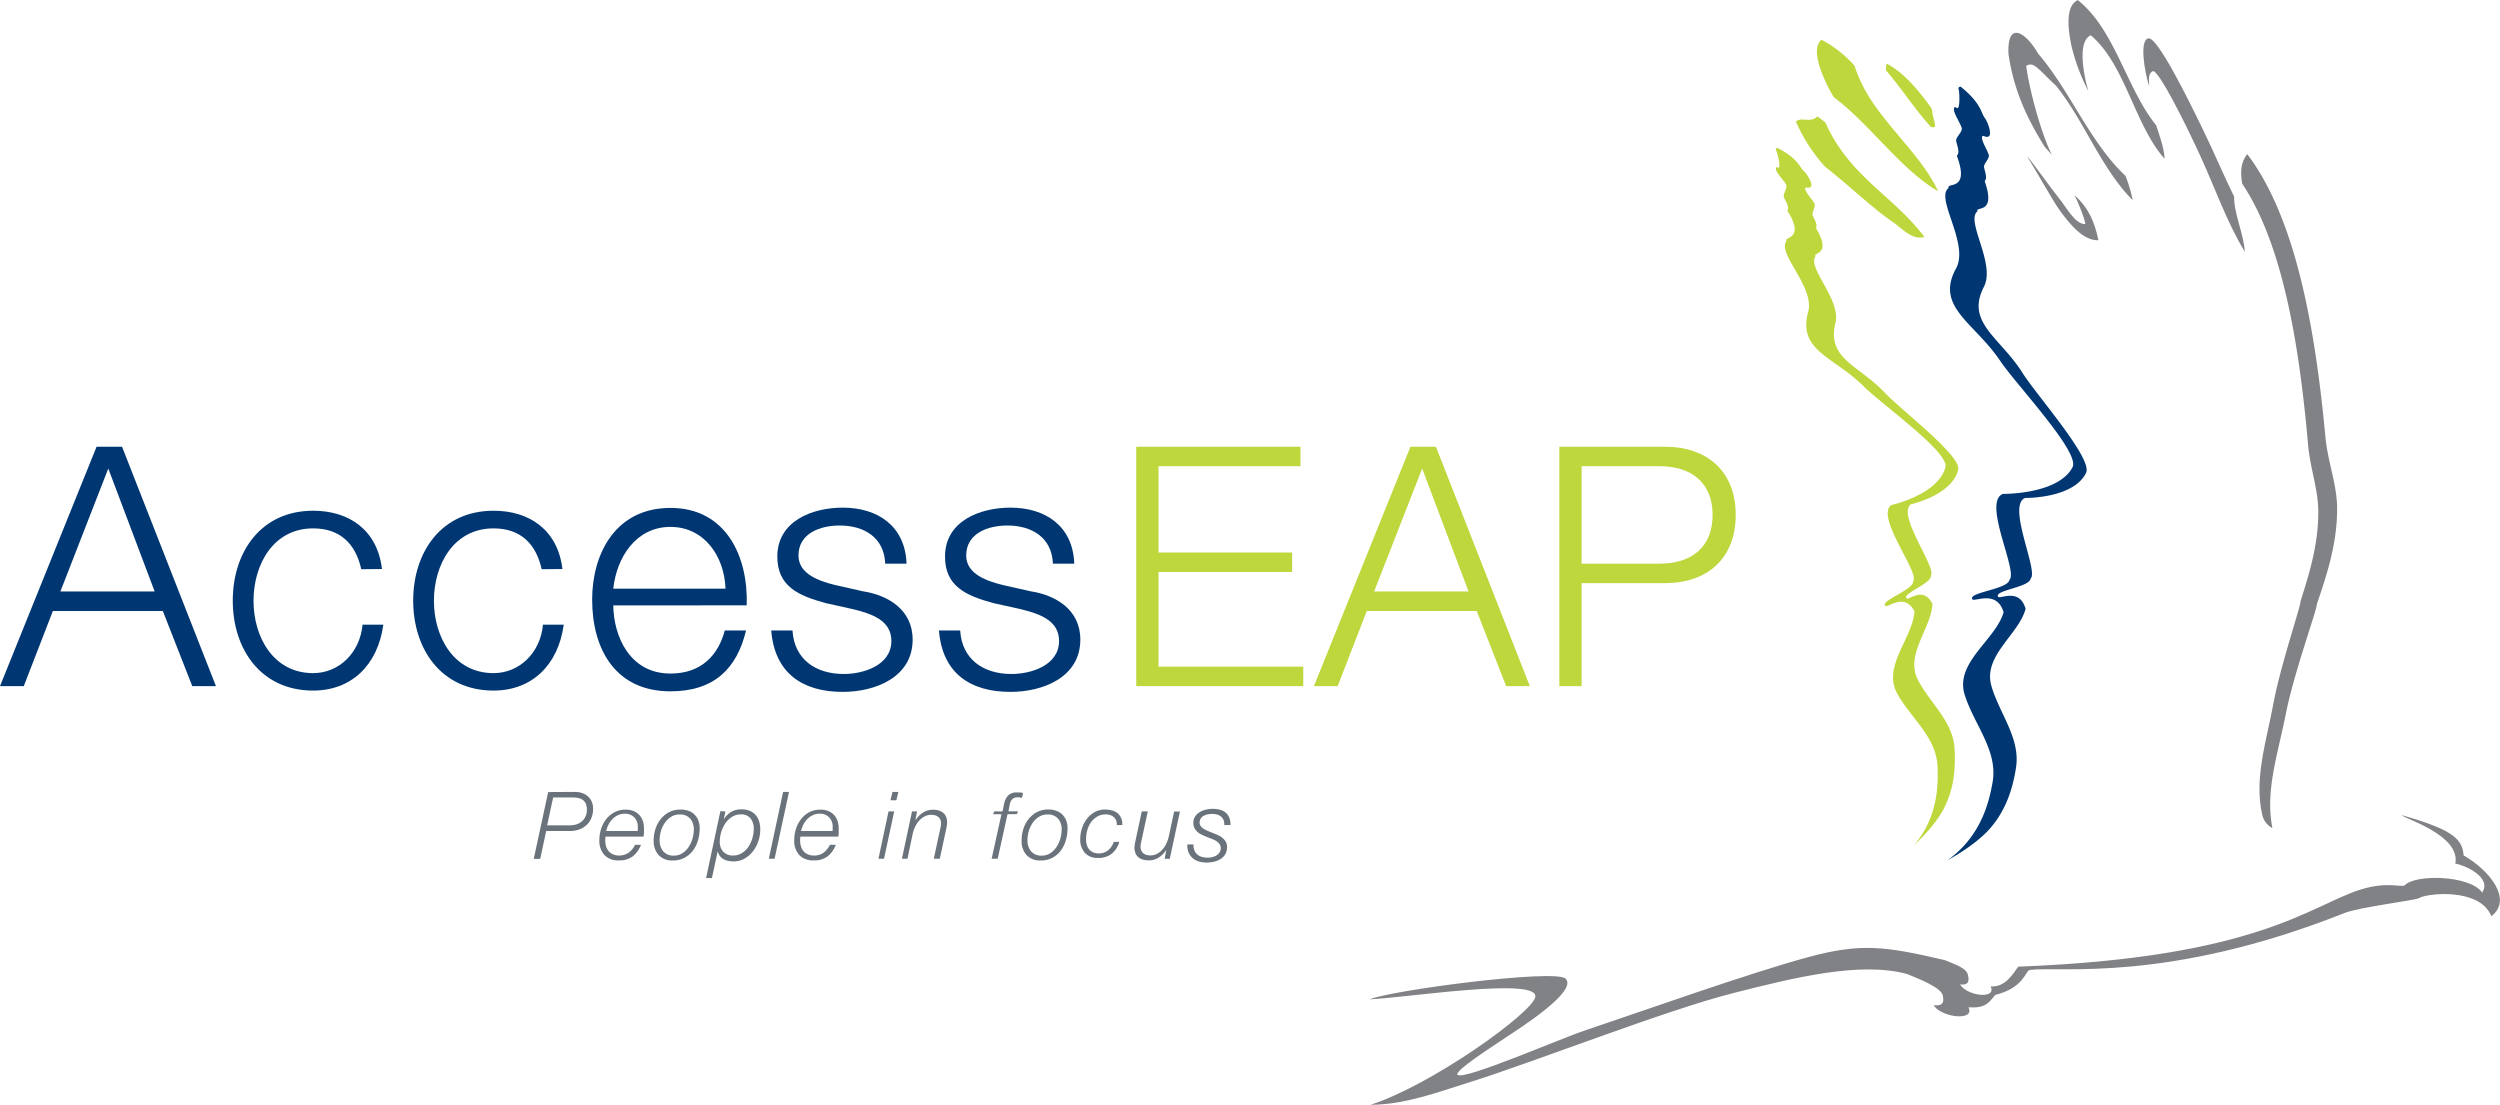 <?xml version="1.0" encoding="UTF-8" standalone="no"?>
<svg
   xmlns:dc="http://purl.org/dc/elements/1.1/"
   xmlns:cc="http://creativecommons.org/ns#"
   xmlns:rdf="http://www.w3.org/1999/02/22-rdf-syntax-ns#"
   xmlns:svg="http://www.w3.org/2000/svg"
   xmlns="http://www.w3.org/2000/svg"
   id="svg76"
   version="1.1"
   viewBox="0 0 898.08 396.9">
  <defs
     id="defs4">
    <style
       id="style2">.cls-1{fill:#003773;}.cls-2{fill:#bed73d;}.cls-3{fill:#808285;}.cls-4{fill:#6a737b;}</style>
  </defs>
  <title
     id="title6">Asset 1@300</title>
  <g
     data-name="Layer 2"
     id="Layer_2">
    <g
       data-name="Layer 1"
       id="Layer_1-2">
      <path
         id="path8"
         d="M34.69,160.48h9.15l33.73,86h-8.5l-10.58-27H19l-10.46,27H0Zm-13,52H55.56L38.9,168.31Z"
         class="cls-1" />
      <path
         id="path10"
         d="M129.77,204.48c-2-9.11-7.57-14.67-17.28-14.67-14.32,0-21.42,13-21.42,26s7.1,26,21.42,26c9.23,0,16.8-7.22,17.75-17.4h7.46c-2,14.68-11.6,23.67-25.21,23.67-18.7,0-28.87-14.79-28.87-32.31s10.17-32.3,28.87-32.3c13,0,23.08,7,24.73,20.94Z"
         class="cls-1" />
      <path
         id="path12"
         d="M194.58,204.48c-2-9.11-7.57-14.67-17.28-14.67-14.32,0-21.42,13-21.42,26s7.1,26,21.42,26c9.23,0,16.81-7.22,17.75-17.4h7.46c-2,14.68-11.6,23.67-25.21,23.67-18.69,0-28.87-14.79-28.87-32.31s10.18-32.3,28.87-32.3c13,0,23.08,7,24.74,20.94Z"
         class="cls-1" />
      <path
         id="path14"
         d="M220.31,217.48c.12,11.08,5.91,24.48,20.52,24.48,11.1,0,17.13-6.52,19.55-15.48H268c-3.26,13.67-11.46,21.87-27.15,21.87-19.8,0-28.13-15.2-28.13-32.94,0-16.42,8.33-32.95,28.13-32.95,20,0,28,17.5,27.39,35Zm40.31-6c-.36-11.46-7.48-22.2-19.79-22.2s-19.31,10.86-20.52,22.2Z"
         class="cls-1" />
      <path
         id="path16"
         d="M318,202.48c-.37-9.45-7.64-13.7-16.37-13.7-6.79,0-14.79,2.67-14.79,10.79,0,6.79,7.76,9.22,13,10.55l10.19,2.3c8.72,1.34,17.82,6.43,17.82,17.34,0,13.57-13.46,18.79-25.1,18.79-14.54,0-24.49-6.79-25.7-22.07h7.64c.61,10.3,8.24,15.64,18.43,15.64,7.15,0,17.09-3.15,17.09-11.87,0-7.28-6.79-9.7-13.7-11.4l-9.82-2.18c-9.94-2.67-17.45-6.07-17.45-16.73,0-12.73,12.48-17.58,23.51-17.58,12.49,0,22.43,6.55,22.91,20.12Z"
         class="cls-1" />
      <path
         id="path18"
         d="M378.24,202.48c-.37-9.45-7.64-13.7-16.36-13.7-6.79,0-14.79,2.67-14.79,10.79,0,6.79,7.75,9.22,13,10.55l10.18,2.3c8.73,1.34,17.82,6.43,17.82,17.34,0,13.57-13.46,18.79-25.09,18.79-14.55,0-24.49-6.79-25.7-22.07h7.63c.61,10.3,8.25,15.64,18.43,15.64,7.15,0,17.09-3.15,17.09-11.87,0-7.28-6.79-9.7-13.69-11.4l-9.83-2.18c-9.94-2.67-17.45-6.07-17.45-16.73,0-12.73,12.49-17.58,23.52-17.58,12.48,0,22.42,6.55,22.91,20.12Z"
         class="cls-1" />
      <polygon
         id="polygon20"
         points="408.17 160.48 467.17 160.48 467.17 167.48 416.17 167.48 416.17 198.48 464.17 198.48 464.17 205.48 416.17 205.48 416.17 239.48 468.17 239.48 468.17 246.48 408.17 246.48 408.17 160.48"
         class="cls-2" />
      <path
         id="path22"
         d="M506.68,160.48h9.15l33.73,86h-8.5l-10.58-27H491l-10.47,27H472Zm-13.05,52h33.92l-16.66-44.17Z"
         class="cls-2" />
      <path
         id="path24"
         d="M560.17,160.48h37.9c15.38,0,25.46,9,25.46,24.5s-10.08,24.5-25.46,24.5h-29.9v37h-8Zm8,42h28.05c11.26,0,19-5.75,19-17.5s-7.79-17.5-19-17.5H568.17Z"
         class="cls-2" />
      <path
         id="path26"
         d="M832.8,183.75c.06,11.84-3.24,22.35-6.38,32.27.12,1.69-7.13,22.74-9.8,37-2.58,13.8-6.88,26.73-3.94,39.71a7.08,7.08,0,0,0,3.64,4.74c-2.67-13.36,2-26.7,4.8-40.91,3-15.19,11.3-37.67,11.15-39.47,3.59-10.58,7.35-21.8,7.29-34.44,0-8.59-3.35-16.69-4.17-25.48-3.53-37.63-10.28-78.3-28.1-101.79-2.41,3-2.53,6.68-1.8,10.65,14.88,22.2,20.63,59.4,23.66,93.88C829.87,168.12,832.77,175.7,832.8,183.75Z"
         class="cls-3" />
      <path
         id="path28"
         d="M751.06,12.67c12.45,10.53,15.62,32,26.52,44.37-.12-3.53-1.59-7.67-3-12-10.81-13.43-14.79-34.4-28.17-45-5,2.24-3.11,12.46-2.27,16.45a71.09,71.09,0,0,0,6.13,16.36,46.87,46.87,0,0,1-1.21-4.73C748.33,24.35,746.65,14.77,751.06,12.67Z"
         class="cls-3" />
      <path
         id="path30"
         d="M790.72,56.68c5.19,11.44,9.54,23.72,15.69,33.75-.34-6.28-3.94-13.67-3.84-19.81-3.79-7.67-7.18-15.84-11-23.65-5.8-12-16.57-33.75-19.79-33.18s-1.53,11.35.23,17.13c.14-1.82-.61-4.25,1.3-5.33S785.63,45.45,790.72,56.68Z"
         class="cls-3" />
      <path
         id="path32"
         d="M727.87,23.68c2.75-1.71,4.14,1,10.72,7.11,10.12,12.59,16.27,29.86,27.54,41.11a53,53,0,0,0-2.57-8.71c-12.81-12-19.82-30.42-31.34-43.86-4.7-8.08-11.26-11.88-10.71.09,2,13.7,7.2,24,13.08,33.43.85.9,1.68,1.84,2.52,2.79C733.5,48.52,729.23,33.43,727.87,23.68Z"
         class="cls-3" />
      <path
         id="path34"
         d="M885,307.28c-.41-6-4.08-9.27-22.25-14.46.65,1.18,21.25,7.09,19.28,17.43,3,.37,13.35,4.82,9.64,10.38-4.36-6.27-24.1-6.67-27.81-2.59-1.4.77-6.34-1.37-15.48,1.4C830.22,325,811.59,344,725,347.25c-2,2.76-4.6,7.44-9.9,7.1,2.28,4.65-8.32,3.59-11-.7,3.41.35,3.2-1.49,2.91-3.22-.44-2.74-4.83-4-8.34-5.51-21.11-4.92-29.91-6.26-48.8-1.17-21.61,5.83-60.21,19.64-80,26.24-10,3.33-43.85,18.18-46.31,16.12-1-1.52,12.07-9.83,17.13-13.25C546.21,369.2,567,356,562.4,351.55,558.7,348,499.66,355.74,492,359c14.17-.69,61.2-8.12,59.51-.77-1.34,5.81-37.24,31.58-59.15,38.64,12.27,0,24.32-4.59,35.74-8.16,22.61-7.05,70.24-25.83,94.86-32.05,21.52-5.44,45.41-11.4,62.25-6.72,4,1.66,12.21,4.81,12.72,7.74.32,1.84.56,3.81-3.32,3.44,3,4.58,15.11,5.7,12.51.74,6,.37,7.28-1.49,9.6-4.43,10.66-2.7,10.75-8.78,12.52-9,10.65-1.38,49.32,4.82,113-20.45,5.31-2.1,25.13-4.51,26.72-5.33,2.65-1.78,21.94-3.89,26,6.49C902.67,323.3,894.67,312.85,885,307.28Z"
         class="cls-3" />
      <path
         id="path36"
         d="M753.81,86.3c-1.29-6.3-3.37-11.49-8.56-16.16,1.14,2.2,3.64,8.3,3.89,10.38-3.89,0-6.67-6-10.12-10.12-2.48-3-9.25-12.75-10.9-14.28,3,4.47,9.09,15.84,12.2,20C743.25,80,748.22,86.57,753.81,86.3Z"
         class="cls-3" />
      <path
         id="path38"
         d="M726.62,134.05C718.5,121.13,706,115.93,712.7,103c4.28-8.32-6.74-23.7-2.33-27.1-.81-2,6.86,1.32,2.58-10.85,1.08-1,.08-3.34-.21-5-.23-1.23,2-3,1.71-4.34-.39-1.54-2.74-5.2-2.43-6.5.24-1.07,1.17.45,2.43-.22,1.28-1-.64-5.59-1.4-6.55-1.43-1.78-1.22-5.32-8.76-11.33,0,.07-1,0-.67,1s.51,7.21-.53,6.71-1-.44-1.15.21c-.35,1.39,2.33,5.29,2.77,6.94.37,1.41-2.2,3.32-2,4.63.34,1.77,1.49,4.28.24,5.33,4.88,13-3.86,9.45-2.93,11.58-5,3.64,7.53,20.06,2.65,28.93-7.61,13.86,6.61,19.4,15.86,33.19,5.69,8.49,28.83,32.87,26,38.21-5.19,9.86-25,9.58-25,9.58-7.55,2.88,5.61,28,2.31,30.89-.44,3.33-14.36,4.43-13.4,6.79.17,1.73,8.7-3.77,11.32,4.83-2.77,9.86-17.56,18-14,29.57,3.29,10.7,12,20,10.06,31.39-1.38,8.19-4.1,16-10.1,22.7a41.62,41.62,0,0,1-6,5.4c6.09-3.44,11.91-7.48,15.62-11.91,5.27-6.31,7.67-13.58,8.87-21.26,1.68-10.66-5.94-19.39-8.83-29.4-3.13-10.87,9.85-18.47,12.28-27.71-2.29-8.06-9.79-2.91-9.94-4.52-.84-2.22,11.38-3.25,11.76-6.37,2.9-2.72-8.65-26.23-2-28.94,0,0,17.35.27,21.9-9C751.93,164.84,731.61,142,726.62,134.05Z"
         class="cls-1" />
      <path
         id="path40"
         d="M696.27,68.76c-6.45-13.91-21.07-25-27.68-39.16a50.39,50.39,0,0,1-2.4-6,41.86,41.86,0,0,0-11.86-9.32c-3.87,3.18.14,12.24,1.79,15.76a49.43,49.43,0,0,0,2.66,4.89l0,0C672,44.85,682.32,60.43,696.27,68.76Z"
         class="cls-2" />
      <path
         id="path42"
         d="M695.06,45.55c.42-1-1-3.95-1-6.15-.19-.32-.37-.64-.55-1-4.66-6.36-9.53-12.25-15.82-15.59a16.88,16.88,0,0,0-.22,2.43c5.55,6.4,10.48,14.11,16.12,20.3A1.66,1.66,0,0,0,695.06,45.55Z"
         class="cls-2" />
      <path
         id="path44"
         d="M691.31,85.11C680.08,70.21,664.45,63.55,655.73,44c-.94-.75-1.9-1.49-2.88-2.18-2.47,2.53-5.78,0-7.7,1.87A59.21,59.21,0,0,0,655.63,59.9c8.41,6.54,17.15,15,24.3,19.83C683.28,82,686.78,86.38,691.31,85.11Z"
         class="cls-2" />
      <path
         id="path46"
         d="M686.44,181.17s14.84-3.25,17-12.47c1.15-5-20.52-21.42-26.3-27.57-9.38-10-21-12.13-17.79-25.13,2.06-8.34-10.27-19.94-7.16-23.89-1.07-1.63,6.1-.18.13-10.26.74-1.11-.56-3-1.13-4.44-.43-1.07,1.16-3.13.63-4.25-.62-1.31-3.33-4.12-3.31-5.36,0-1,1.09.18,2-.68.91-1.15-1.61-4.89-2.45-5.6-1.55-1.31-2-4.54-9.62-8.42,0,.06-.87.19-.39,1s1.81,6.37.83,6.13-.93-.19-.94.41c0,1.33,3,4.3,3.69,5.69.58,1.19-1.25,3.43-.78,4.55.62,1.52,2.08,3.55,1.22,4.74,6.64,10.7-1.49,9.27-.29,11-3.59,4.27,10.24,16.5,7.77,25.46-3.84,14,9.34,16.1,19.85,26.63,6.48,6.48,30.85,23.74,29.47,29.1-2.54,9.9-19.43,13.62-19.43,13.62-5.9,4.11,10.1,24,7.85,27.29.26,3.08-11.4,6.87-10.13,8.8.48,1.52,6.7-5.14,10.58,2.06-.48,9.42-11.55,19.68-6.29,29.39,4.85,8.94,14,15.56,14.56,26.17.39,7.64-.45,15.17-4.28,22.43a38.68,38.68,0,0,1-4.11,6.07c4.54-4.33,8.73-9.12,11-13.85,3.29-6.72,3.94-13.75,3.51-20.88-.6-9.92-8.76-16.22-13.14-24.65-4.74-9.13,4.88-18.57,5.19-27.36-3.49-6.78-8.9-.64-9.34-2.07-1.13-1.82,9.08-5.2,8.82-8.08C695.63,203.73,681.31,184.93,686.44,181.17Z"
         class="cls-2" />
      <path
         id="path48"
         d="M206.54,284.48a7.69,7.69,0,0,1,2.59.42,6,6,0,0,1,2.06,1.18,5.39,5.39,0,0,1,1.37,1.9,6.29,6.29,0,0,1,.5,2.54,8.59,8.59,0,0,1-.64,3.38,6.84,6.84,0,0,1-1.75,2.5A7.55,7.55,0,0,1,208,298a10.48,10.48,0,0,1-3.39.53h-8.4l-2.15,10h-2.32l5.18-24Zm-1.74,12a7.25,7.25,0,0,0,2.36-.37,5.7,5.7,0,0,0,1.92-1.1,4.91,4.91,0,0,0,1.28-1.76,5.81,5.81,0,0,0,.47-2.38,5.26,5.26,0,0,0-.36-2.07,3.42,3.42,0,0,0-1-1.36,4.16,4.16,0,0,0-1.56-.73,8.54,8.54,0,0,0-2-.23H198.7l-2.15,10Z"
         class="cls-4" />
      <path
         id="path50"
         d="M217.43,301.87a7.61,7.61,0,0,0,.3,2.18,4.59,4.59,0,0,0,.92,1.72,4.31,4.31,0,0,0,1.58,1.15,6.05,6.05,0,0,0,5.82-.77,7.84,7.84,0,0,0,2.08-2.67h2.12a9.63,9.63,0,0,1-2.82,4.06,7.92,7.92,0,0,1-5.07,1.54,6.77,6.77,0,0,1-5.25-1.94,7.61,7.61,0,0,1-1.8-5.37,13.48,13.48,0,0,1,.62-4,11.23,11.23,0,0,1,1.83-3.5,9.37,9.37,0,0,1,3-2.49,8.27,8.27,0,0,1,4-.93,7.46,7.46,0,0,1,2.78.48,5.8,5.8,0,0,1,3.36,3.51,8.26,8.26,0,0,1,.43,2.75c0,.49,0,1,0,1.48a13.88,13.88,0,0,1-.14,1.46H217.53A8.83,8.83,0,0,0,217.43,301.87Zm11.69-4.08c0-.21,0-.43,0-.65a4.85,4.85,0,0,0-1.26-3.52,4.61,4.61,0,0,0-3.47-1.31,5.41,5.41,0,0,0-2.4.52,7,7,0,0,0-1.95,1.37,7.8,7.8,0,0,0-1.42,2,8.9,8.9,0,0,0-.84,2.31h11.3C229.1,298.24,229.11,298,229.12,297.79Z"
         class="cls-4" />
      <path
         id="path52"
         d="M247.28,291.25a5.84,5.84,0,0,1,3.57,3.46,7.72,7.72,0,0,1,.5,2.86,15.22,15.22,0,0,1-.6,4.26,11.33,11.33,0,0,1-1.8,3.69,9,9,0,0,1-3,2.59,8.7,8.7,0,0,1-4.21,1,6.61,6.61,0,0,1-5.14-1.94,7.46,7.46,0,0,1-1.78-5.24,13.45,13.45,0,0,1,.64-4.13,10.88,10.88,0,0,1,1.88-3.55,9.57,9.57,0,0,1,3-2.49,8.77,8.77,0,0,1,4.11-.93A8,8,0,0,1,247.28,291.25Zm-2.05,15.2a7.84,7.84,0,0,0,2.21-2.27,10.85,10.85,0,0,0,1.35-3,11.86,11.86,0,0,0,.45-3.15,5.9,5.9,0,0,0-1.28-3.93,4.7,4.7,0,0,0-3.82-1.51,5.61,5.61,0,0,0-3.09.86,7.91,7.91,0,0,0-2.25,2.18,10.22,10.22,0,0,0-1.37,2.95,11.08,11.08,0,0,0-.47,3.14,6.19,6.19,0,0,0,1.27,4.07,4.75,4.75,0,0,0,3.93,1.57A5.42,5.42,0,0,0,245.23,306.45Z"
         class="cls-4" />
      <path
         id="path54"
         d="M260.6,291.48l-.64,3h-.08a9.06,9.06,0,0,1,2.63-2.73,6.87,6.87,0,0,1,3.83-1,7.62,7.62,0,0,1,3,.53,5.83,5.83,0,0,1,2.1,1.48,6.13,6.13,0,0,1,1.26,2.29,10.16,10.16,0,0,1,.41,2.95,13,13,0,0,1-.67,4.11,12.34,12.34,0,0,1-1.94,3.68,10.39,10.39,0,0,1-3.06,2.66,7.93,7.93,0,0,1-4,1,8.74,8.74,0,0,1-2-.23,5.6,5.6,0,0,1-1.72-.7,4.24,4.24,0,0,1-1.27-1.26,4.7,4.7,0,0,1-.69-1.84h.14l-2.15,10h-2.1l5.13-24Zm2.3,2a8.16,8.16,0,0,0-2.37,2.35,11.21,11.21,0,0,0-1.46,3.15,11.72,11.72,0,0,0-.5,3.34,5.19,5.19,0,0,0,1.25,3.66,4.68,4.68,0,0,0,3.58,1.34,5.76,5.76,0,0,0,3.2-.91,7.86,7.86,0,0,0,2.32-2.31,11.07,11.07,0,0,0,1.39-3.11,12.36,12.36,0,0,0,.47-3.27,5.84,5.84,0,0,0-1.14-3.69,4.19,4.19,0,0,0-3.52-1.48A5.68,5.68,0,0,0,262.9,293.5Z"
         class="cls-4" />
      <path
         id="path56"
         d="M283.44,284.48l-5.18,24h-2.08l5.14-24Z"
         class="cls-4" />
      <path
         id="path58"
         d="M287.43,301.87a7.61,7.61,0,0,0,.3,2.18,4.59,4.59,0,0,0,.92,1.72,4.23,4.23,0,0,0,1.58,1.15,5.51,5.51,0,0,0,2.23.42,5.57,5.57,0,0,0,3.59-1.19,8,8,0,0,0,2.08-2.67h2.11a9.46,9.46,0,0,1-2.82,4.06,7.87,7.87,0,0,1-5.06,1.54,6.76,6.76,0,0,1-5.25-1.94,7.61,7.61,0,0,1-1.8-5.37,13.48,13.48,0,0,1,.62-4,11.23,11.23,0,0,1,1.83-3.5,9.45,9.45,0,0,1,2.95-2.49,8.33,8.33,0,0,1,4-.93,7.55,7.55,0,0,1,2.79.48,5.88,5.88,0,0,1,2.06,1.38,5.75,5.75,0,0,1,1.29,2.13,8.26,8.26,0,0,1,.44,2.75c0,.49,0,1,0,1.48s-.07,1-.14,1.46H287.53A8.83,8.83,0,0,0,287.43,301.87Zm11.69-4.08c0-.21,0-.43,0-.65a4.85,4.85,0,0,0-1.26-3.52,4.61,4.61,0,0,0-3.48-1.31,5.4,5.4,0,0,0-2.39.52,7,7,0,0,0-1.95,1.37,7.84,7.84,0,0,0-1.43,2,9.7,9.7,0,0,0-.84,2.31H299.1C299.1,298.24,299.11,298,299.12,297.79Z"
         class="cls-4" />
      <path
         id="path60"
         d="M321.23,291.48l-3.66,17h-2l3.62-17Zm1.5-7-.74,3h-2.12l.74-3Z"
         class="cls-4" />
      <path
         id="path62"
         d="M329.42,291.48l-.57,3H329a8.31,8.31,0,0,1,2.39-2.45,6.66,6.66,0,0,1,3.74-1.16,7.69,7.69,0,0,1,2,.26,4.6,4.6,0,0,1,1.64.82,3.5,3.5,0,0,1,1.08,1.42,5.2,5.2,0,0,1,.38,2.11,11.73,11.73,0,0,1-.26,2l-2.36,11h-2.16l2.37-11c.07-.26.12-.54.17-.84a6.36,6.36,0,0,0,.06-.87,3.19,3.19,0,0,0-.29-1.43,2.8,2.8,0,0,0-.79-.94,3.32,3.32,0,0,0-1.14-.53,5.85,5.85,0,0,0-1.34-.16,5,5,0,0,0-2.17.49,6.78,6.78,0,0,0-1.94,1.4,8.71,8.71,0,0,0-1.55,2.21,11.53,11.53,0,0,0-1,2.92L326,308.48h-2l3.63-17Z"
         class="cls-4" />
      <path
         id="path64"
         d="M361.93,292.48l-3.52,16h-2.18l3.53-16h-3l.4-1h3l.53-2.7a6.15,6.15,0,0,1,1.45-3,4.15,4.15,0,0,1,3.18-1.11c.38,0,.75,0,1.11,0a4.39,4.39,0,0,1,1.07.2l-.36,1.74-.66-.13a3.5,3.5,0,0,0-.65-.07,3.1,3.1,0,0,0-2.12.59,3.69,3.69,0,0,0-.94,1.86l-.5,2.6h3.42l-.4,1Z"
         class="cls-4" />
      <path
         id="path66"
         d="M379.42,291.25a5.93,5.93,0,0,1,2.16,1.32,5.79,5.79,0,0,1,1.41,2.14,7.52,7.52,0,0,1,.51,2.86,15.23,15.23,0,0,1-.61,4.26,11.52,11.52,0,0,1-1.79,3.69,9,9,0,0,1-3,2.59,8.7,8.7,0,0,1-4.21,1,6.61,6.61,0,0,1-5.14-1.94A7.51,7.51,0,0,1,367,301.9a13.74,13.74,0,0,1,.63-4.13,10.88,10.88,0,0,1,1.88-3.55,9.57,9.57,0,0,1,3-2.49,8.82,8.82,0,0,1,4.11-.93A7.93,7.93,0,0,1,379.42,291.25Zm-2.05,15.2a8,8,0,0,0,2.22-2.27,10.82,10.82,0,0,0,1.34-3,11.86,11.86,0,0,0,.45-3.15,5.89,5.89,0,0,0-1.27-3.93,4.73,4.73,0,0,0-3.83-1.51,5.65,5.65,0,0,0-3.09.86,7.75,7.75,0,0,0-2.24,2.18,10,10,0,0,0-1.38,2.95,11.45,11.45,0,0,0-.47,3.14,6.19,6.19,0,0,0,1.27,4.07,4.75,4.75,0,0,0,3.93,1.57A5.4,5.4,0,0,0,377.37,306.45Z"
         class="cls-4" />
      <path
         id="path68"
         d="M401,294.82a3.28,3.28,0,0,0-.82-1.22,3.46,3.46,0,0,0-1.27-.77,4.84,4.84,0,0,0-1.65-.27,5.89,5.89,0,0,0-3.14.8,7.31,7.31,0,0,0-2.22,2.07,9.07,9.07,0,0,0-1.32,2.87,12.14,12.14,0,0,0-.44,3.19,7.32,7.32,0,0,0,.28,2,4.43,4.43,0,0,0,.84,1.63,4,4,0,0,0,1.44,1.07,5.05,5.05,0,0,0,2,.38,5.15,5.15,0,0,0,3.4-1.15,6.54,6.54,0,0,0,2-3h2a8.65,8.65,0,0,1-2.81,4.33,7.76,7.76,0,0,1-4.88,1.45,6,6,0,0,1-4.71-1.85,7.1,7.1,0,0,1-1.64-4.92,12.69,12.69,0,0,1,.6-3.82,11.08,11.08,0,0,1,1.76-3.42,9.25,9.25,0,0,1,2.8-2.44,7.51,7.51,0,0,1,3.77-.94,9,9,0,0,1,2.49.33,5.35,5.35,0,0,1,2,1,4.7,4.7,0,0,1,1.28,1.75,6.14,6.14,0,0,1,.41,2.49h-2A3.87,3.87,0,0,0,401,294.82Z"
         class="cls-4" />
      <path
         id="path70"
         d="M418.37,308.48l.58-3h-.12a8.19,8.19,0,0,1-2.94,2.78,6.05,6.05,0,0,1-2.88.8,8.4,8.4,0,0,1-2.36-.24A4.49,4.49,0,0,1,409,308a3.64,3.64,0,0,1-1.08-1.43,5.29,5.29,0,0,1-.38-2.1,11.09,11.09,0,0,1,.27-2l2.35-11h2.17l-2.38,11c-.06.26-.12.54-.16.84a6.38,6.38,0,0,0-.07.87,3.13,3.13,0,0,0,.3,1.42,2.63,2.63,0,0,0,.79,1,3.32,3.32,0,0,0,1.14.53,5.32,5.32,0,0,0,1.33.16,5,5,0,0,0,2.19-.49,6.66,6.66,0,0,0,1.91-1.4,9,9,0,0,0,1.53-2.21,12.39,12.39,0,0,0,1-2.92l1.88-8.73h2.08l-3.66,17Z"
         class="cls-4" />
      <path
         id="path72"
         d="M429.17,305.72a3.82,3.82,0,0,0,1.17,1.42,4.38,4.38,0,0,0,1.67.75,8.71,8.71,0,0,0,1.9.21,6.18,6.18,0,0,0,1.56-.2,4.81,4.81,0,0,0,1.5-.6,3.59,3.59,0,0,0,1.11-1.05,2.55,2.55,0,0,0,.45-1.52,2.48,2.48,0,0,0-.45-1.53,4.23,4.23,0,0,0-1.13-1.05,8,8,0,0,0-1.58-.78l-1.78-.69c-.59-.24-1.18-.49-1.77-.77a6.89,6.89,0,0,1-1.59-1,4.73,4.73,0,0,1-1.12-1.39,4.08,4.08,0,0,1-.42-1.93,3.93,3.93,0,0,1,.64-2.29,5.25,5.25,0,0,1,1.63-1.55,7.64,7.64,0,0,1,2.2-.89,10.48,10.48,0,0,1,5,0,5.45,5.45,0,0,1,2.07,1,4.66,4.66,0,0,1,1.35,1.83,6.53,6.53,0,0,1,.45,2.71h-2.24a3.79,3.79,0,0,0-.25-1.81,3.23,3.23,0,0,0-.9-1.24,3.78,3.78,0,0,0-1.41-.73,6.48,6.48,0,0,0-1.74-.23,9.28,9.28,0,0,0-1.54.14,5.23,5.23,0,0,0-1.46.49,3.08,3.08,0,0,0-1.1.93,2.65,2.65,0,0,0-.44,1.57,2,2,0,0,0,.32,1.14,3.21,3.21,0,0,0,.85.88,6.75,6.75,0,0,0,1.22.71c.47.22,1,.43,1.48.64l2,.8a9.21,9.21,0,0,1,1.92,1,5.79,5.79,0,0,1,1.46,1.46,3.69,3.69,0,0,1,.59,2.13,4.91,4.91,0,0,1-.66,2.63,5.14,5.14,0,0,1-1.72,1.72,7.55,7.55,0,0,1-2.38.94,12.46,12.46,0,0,1-2.63.29,9.45,9.45,0,0,1-2.61-.36,6,6,0,0,1-2.22-1.13,5.63,5.63,0,0,1-1.53-2,6.49,6.49,0,0,1-.5-3h2.21A4.94,4.94,0,0,0,429.17,305.72Z"
         class="cls-4" />
    </g>
  </g>
</svg>
